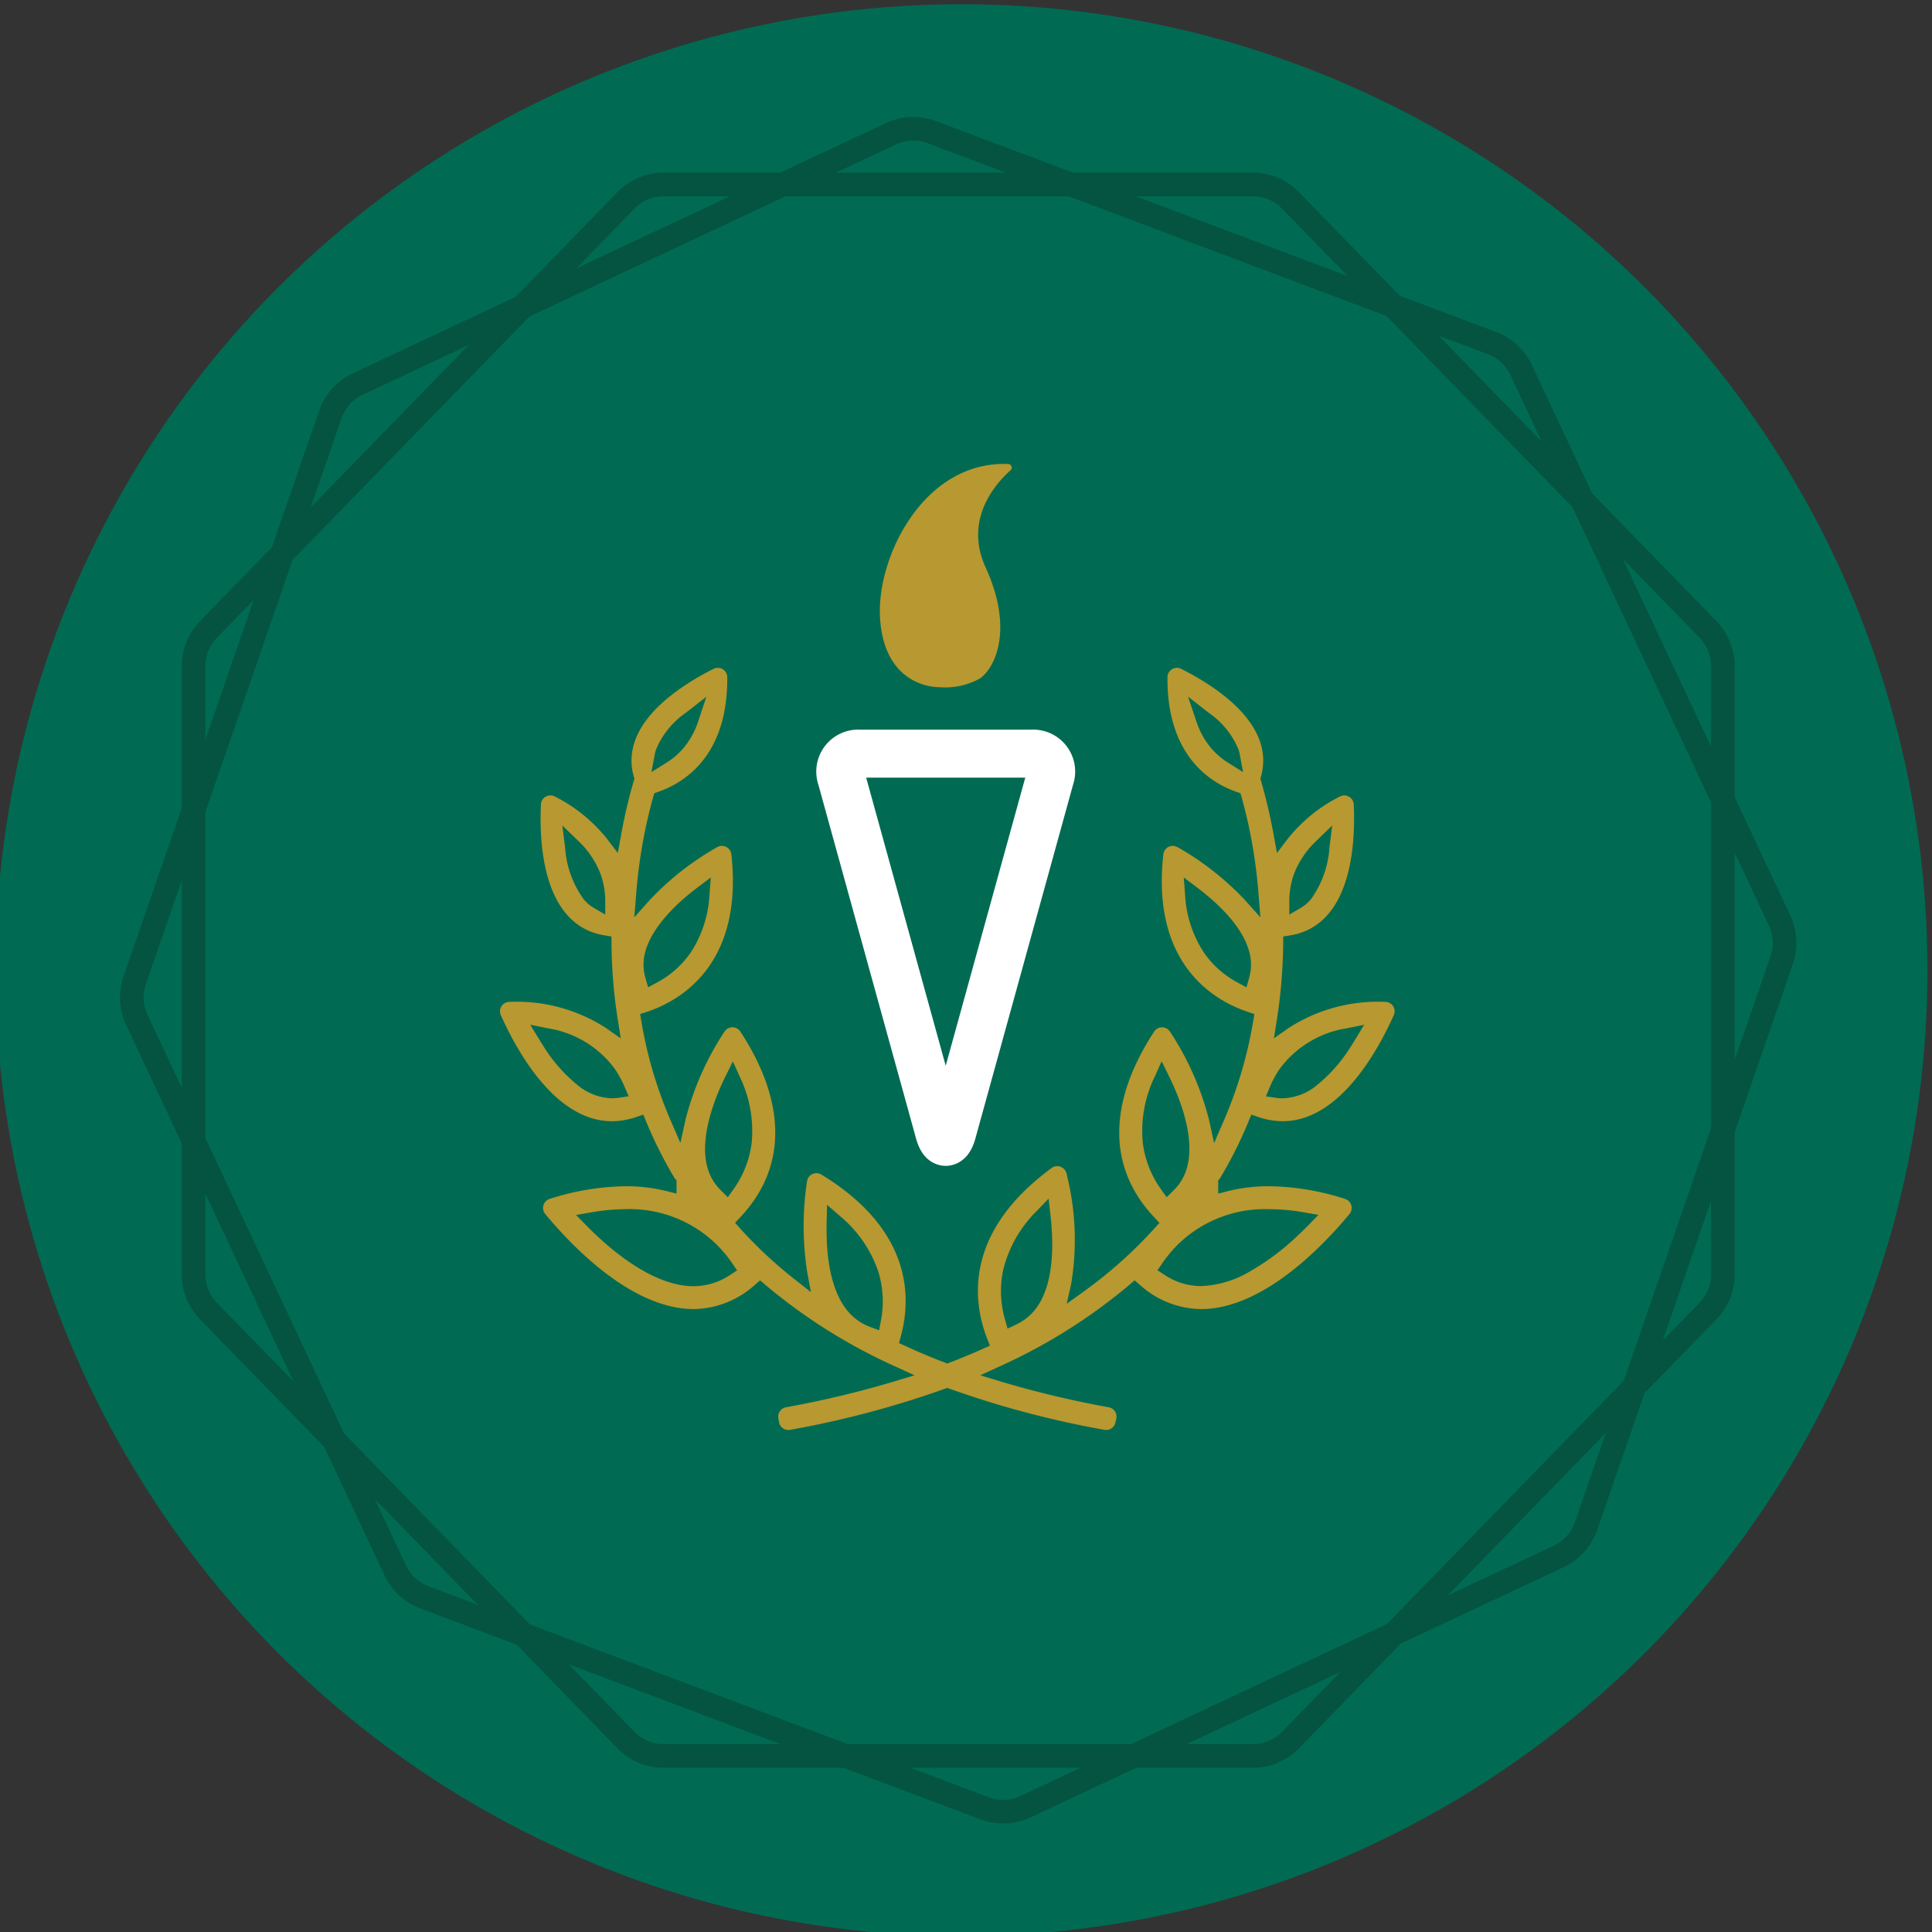 <svg xmlns="http://www.w3.org/2000/svg" viewBox="0 0 161.138 161.138"><rect x="0" y="0" width="161.138" height="161.138" fill="#333333" stroke="none"/><defs><style>.a{isolation:isolate}.b,.d{mix-blend-mode:multiply}.c{fill:#006b52}.d{opacity:.25}.e,.f{fill:none;stroke-miterlimit:10}.e{stroke:#111;stroke-width:1.977px}.f{stroke:#fff;stroke-width:4px}.g{fill:#b89830}</style></defs><title>Artboard 15</title><g class="a"><g class="b"><circle class="c" cx="80.19" cy="80.922" r="80.569"/></g><g class="d"><path class="e" d="M17.39 52.493l34.817-35.779a4.4 4.4 0 0 1 3.154-1.332h49.118a4.4 4.4 0 0 1 3.154 1.332l34.817 35.779a4.4 4.4 0 0 1 1.247 3.069v50.719a4.4 4.4 0 0 1-1.247 3.069l-34.817 35.779a4.4 4.4 0 0 1-3.154 1.332H55.361a4.4 4.4 0 0 1-3.154-1.332L17.39 109.35a4.4 4.4 0 0 1-1.247-3.069V55.562a4.4 4.4 0 0 1 1.247-3.069z"/><path class="e" d="M11.236 81.757L27.55 34.575a4.4 4.4 0 0 1 2.289-2.545L74.3 11.158a4.4 4.4 0 0 1 3.421-.135l46.72 17.594a4.4 4.4 0 0 1 2.433 2.248l21.551 45.912a4.4 4.4 0 0 1 .175 3.308l-16.314 47.183a4.4 4.4 0 0 1-2.286 2.546l-44.464 20.871a4.4 4.4 0 0 1-3.421.135L35.4 133.226a4.4 4.4 0 0 1-2.433-2.248L11.412 85.065a4.4 4.4 0 0 1-.176-3.308z"/></g><path class="f" d="M78.327 94.412c.3 1.1.8 1.1 1.1 0l8.16-29.555a1.5 1.5 0 0 0-1.523-2H71.69a1.5 1.5 0 0 0-1.522 2z"/><path class="g" d="M84.084 38.7a.3.3 0 0 1 .2.523c-1.237 1.1-3.915 4.091-2.08 8.1 2.338 5.1.83 8.314-.442 9.247a5.961 5.961 0 0 1-3.441.743s-4.566.153-4.923-5.793c-.304-5.025 3.633-13.088 10.686-12.82z"/><path class="g" d="M93.04 118.609a.791.791 0 0 1-.92.646 79.973 79.973 0 0 1-12.89-3.418l-.223-.082-.223.082a79.966 79.966 0 0 1-12.89 3.418.791.791 0 0 1-.92-.646l-.056-.334a.785.785 0 0 1 .636-.9 83.381 83.381 0 0 0 9.07-2.169l1.652-.5-1.569-.719a46.405 46.405 0 0 1-10.886-6.835l-.426-.365-.425.366a7.729 7.729 0 0 1-5.119 2.029c-5.141 0-10.139-5.229-12.378-7.932a.79.79 0 0 1 .383-1.258 21.41 21.41 0 0 1 6.314-1.054 14.034 14.034 0 0 1 3.441.409l.814.206v-1.11l-.137-.141a35.386 35.386 0 0 1-2.4-4.771l-.233-.568-.581.2a6.332 6.332 0 0 1-2.036.352c-4.684 0-7.89-5.772-9.266-8.847a.783.783 0 0 1 .708-1.106h.012a13.727 13.727 0 0 1 8.019 2.157l1.263.887-.243-1.524A43.547 43.547 0 0 1 51 78.66v-.552l-.545-.087c-5.123-.816-5.5-7.483-5.338-10.93a.791.791 0 0 1 1.164-.657 13.124 13.124 0 0 1 4.347 3.527l.9 1.182.266-1.459a44.016 44.016 0 0 1 1.063-4.547l.054-.182-.051-.182c-1.226-4.352 3.788-7.552 6.66-8.991a.789.789 0 0 1 1.138.7c.048 6.5-3.5 8.775-5.769 9.567l-.317.111-.095.321a41.944 41.944 0 0 0-1.415 8.087l-.162 1.945 1.3-1.455a23.754 23.754 0 0 1 5.616-4.4.791.791 0 0 1 1.182.6c1.043 9.388-4.507 12.306-7.074 13.145l-.535.175.094.555c.077.451.158.9.249 1.338a35.5 35.5 0 0 0 2.216 7.013l.8 1.843.432-1.964a24.191 24.191 0 0 1 3.247-7.322.786.786 0 0 1 1.322 0c2.4 3.641 5.142 10.019-.029 15.508l-.412.438.4.447a36.5 36.5 0 0 0 4.566 4.264l1.359 1.069-.313-1.7a24.9 24.9 0 0 1-.011-7.538.791.791 0 0 1 1.193-.567c7.67 4.667 7.489 10.394 6.624 13.519l-.148.536.505.232a56.16 56.16 0 0 0 3.288 1.386l.235.091.235-.091c1.008-.39 1.91-.765 2.756-1.145l.567-.254-.226-.579c-1.2-3.077-1.974-8.844 5.374-14.241a.79.79 0 0 1 1.238.457 22.4 22.4 0 0 1 .393 9.192l-.375 1.677 1.394-1.005a37.3 37.3 0 0 0 5.941-5.3l.4-.447-.412-.437c-5.172-5.49-2.432-11.867-.03-15.508a.786.786 0 0 1 1.323 0 24.224 24.224 0 0 1 3.247 7.324l.432 1.967.8-1.846a35.638 35.638 0 0 0 2.233-7.1c.084-.415.16-.832.232-1.254l.095-.556-.523-.18c-2.566-.839-8.114-3.76-7.072-13.144a.791.791 0 0 1 1.182-.6 23.8 23.8 0 0 1 5.614 4.4l1.3 1.455-.157-1.941a42.064 42.064 0 0 0-1.412-8.086l-.094-.322-.317-.111c-2.267-.791-5.819-3.071-5.772-9.567a.789.789 0 0 1 1.138-.7c2.87 1.437 7.879 4.634 6.662 8.982l-.051.182.054.181a44.511 44.511 0 0 1 1.062 4.554l.267 1.46.9-1.182a13.1 13.1 0 0 1 4.343-3.525.791.791 0 0 1 1.164.657c.155 3.448-.222 10.114-5.337 10.929l-.545.087-.005.552a43.562 43.562 0 0 1-.532 6.42l-.243 1.524 1.263-.887a13.726 13.726 0 0 1 8.019-2.157h.011a.783.783 0 0 1 .708 1.106c-1.378 3.075-4.587 8.847-9.265 8.847a6.312 6.312 0 0 1-2.036-.351l-.581-.2-.233.568a35.49 35.49 0 0 1-2.406 4.785l-.125.141v1.096l.814-.207a14 14 0 0 1 3.441-.408 21.41 21.41 0 0 1 6.314 1.054.79.79 0 0 1 .383 1.258c-2.239 2.7-7.237 7.932-12.378 7.932a7.72 7.72 0 0 1-5.119-2.029l-.425-.366-.426.365a46.413 46.413 0 0 1-10.886 6.835l-1.569.719 1.652.5a83.432 83.432 0 0 0 9.07 2.169.785.785 0 0 1 .636.9zM68.946 101.88c-.082 3.393.49 5.884 1.7 7.4a4.428 4.428 0 0 0 1.95 1.4l.725.269.144-.76a8.453 8.453 0 0 0-.224-4.172 10.353 10.353 0 0 0-3.212-4.617l-1.049-.915zm17.548-.906a10.36 10.36 0 0 0-2.834 4.993 8.532 8.532 0 0 0 .166 4.1l.209.744.7-.33a4.431 4.431 0 0 0 1.828-1.568c1.35-2.031 1.317-5.234 1.052-7.564l-.157-1.378zm19.349-.122a10.36 10.36 0 0 0-7.753 3.1 10.892 10.892 0 0 0-1.176 1.446l-.374.55.557.364a5.538 5.538 0 0 0 3.065.955 8.607 8.607 0 0 0 4.066-1.212 20.416 20.416 0 0 0 4-2.992c.3-.281.6-.568.873-.851l.861-.885-1.216-.214a16.855 16.855 0 0 0-2.902-.261zm-53.674 0a16.913 16.913 0 0 0-2.9.269l-1.223.216.871.886c.3.307.62.617.955.929 2.914 2.7 5.675 4.124 7.983 4.124a5.528 5.528 0 0 0 3.066-.956l.556-.364-.375-.55a11.049 11.049 0 0 0-1.175-1.445 10.364 10.364 0 0 0-7.758-3.112zm44.149-11.07a10.388 10.388 0 0 0-1 5.557 8.453 8.453 0 0 0 1.542 3.889l.445.626.546-.539a4.241 4.241 0 0 0 1.194-2.1c.456-1.852-.092-4.5-1.545-7.453l-.612-1.245zm-35.854.079c-1.421 2.926-1.951 5.538-1.5 7.366a4.27 4.27 0 0 0 1.194 2.088l.547.539.445-.626a8.463 8.463 0 0 0 1.541-3.889 10.381 10.381 0 0 0-1-5.557l-.565-1.253zm51.855-4.095a8.593 8.593 0 0 0-5.535 3.315 8.151 8.151 0 0 0-.877 1.584l-.324.774.83.124a3.862 3.862 0 0 0 .561.042 4.736 4.736 0 0 0 2.941-1.16 13.027 13.027 0 0 0 2.748-3.152c.12-.187.233-.365.344-.549l.77-1.272zm-67.313.982q.166.27.339.54a13.015 13.015 0 0 0 2.755 3.155 4.735 4.735 0 0 0 2.94 1.16 3.862 3.862 0 0 0 .561-.042l.833-.125-.334-.776a8.3 8.3 0 0 0-.875-1.581 8.6 8.6 0 0 0-5.535-3.315l-1.47-.3zm53.836-12.119a9.69 9.69 0 0 0 1.562 4.81 7.99 7.99 0 0 0 2.84 2.521l.718.387.221-.785a3.992 3.992 0 0 0 .036-2.08c-.415-1.717-1.913-3.593-4.331-5.423l-1.156-.876zm-40.715-.571c-2.388 1.807-3.927 3.737-4.334 5.435a3.929 3.929 0 0 0 .04 2.07l.222.783.717-.385a7.981 7.981 0 0 0 2.84-2.521 9.7 9.7 0 0 0 1.562-4.81l.111-1.447zm-10.994-3.367a8.271 8.271 0 0 0 1.558 4.324 3.118 3.118 0 0 0 .8.684l.989.584v-1.149a6.53 6.53 0 0 0-.472-2.443 7.5 7.5 0 0 0-1.77-2.549L46.9 68.85zm62.644-.549a7.5 7.5 0 0 0-1.77 2.549 6.53 6.53 0 0 0-.472 2.443v1.149l.989-.584a3.223 3.223 0 0 0 .806-.689 8.288 8.288 0 0 0 1.553-4.32l.226-1.838zm-52.568-10.7a7.03 7.03 0 0 0-2.491 3.066 3.647 3.647 0 0 0-.108.421l-.28 1.47 1.269-.794a6.061 6.061 0 0 0 1.5-1.325 6.754 6.754 0 0 0 1.134-2.117l.686-2.053zm42.572.723a6.826 6.826 0 0 0 1.135 2.116 6.075 6.075 0 0 0 1.5 1.324l1.262.79-.274-1.464a3.2 3.2 0 0 0-.112-.434 6.932 6.932 0 0 0-2.489-3.056L99.086 58.1z"/></g></svg>